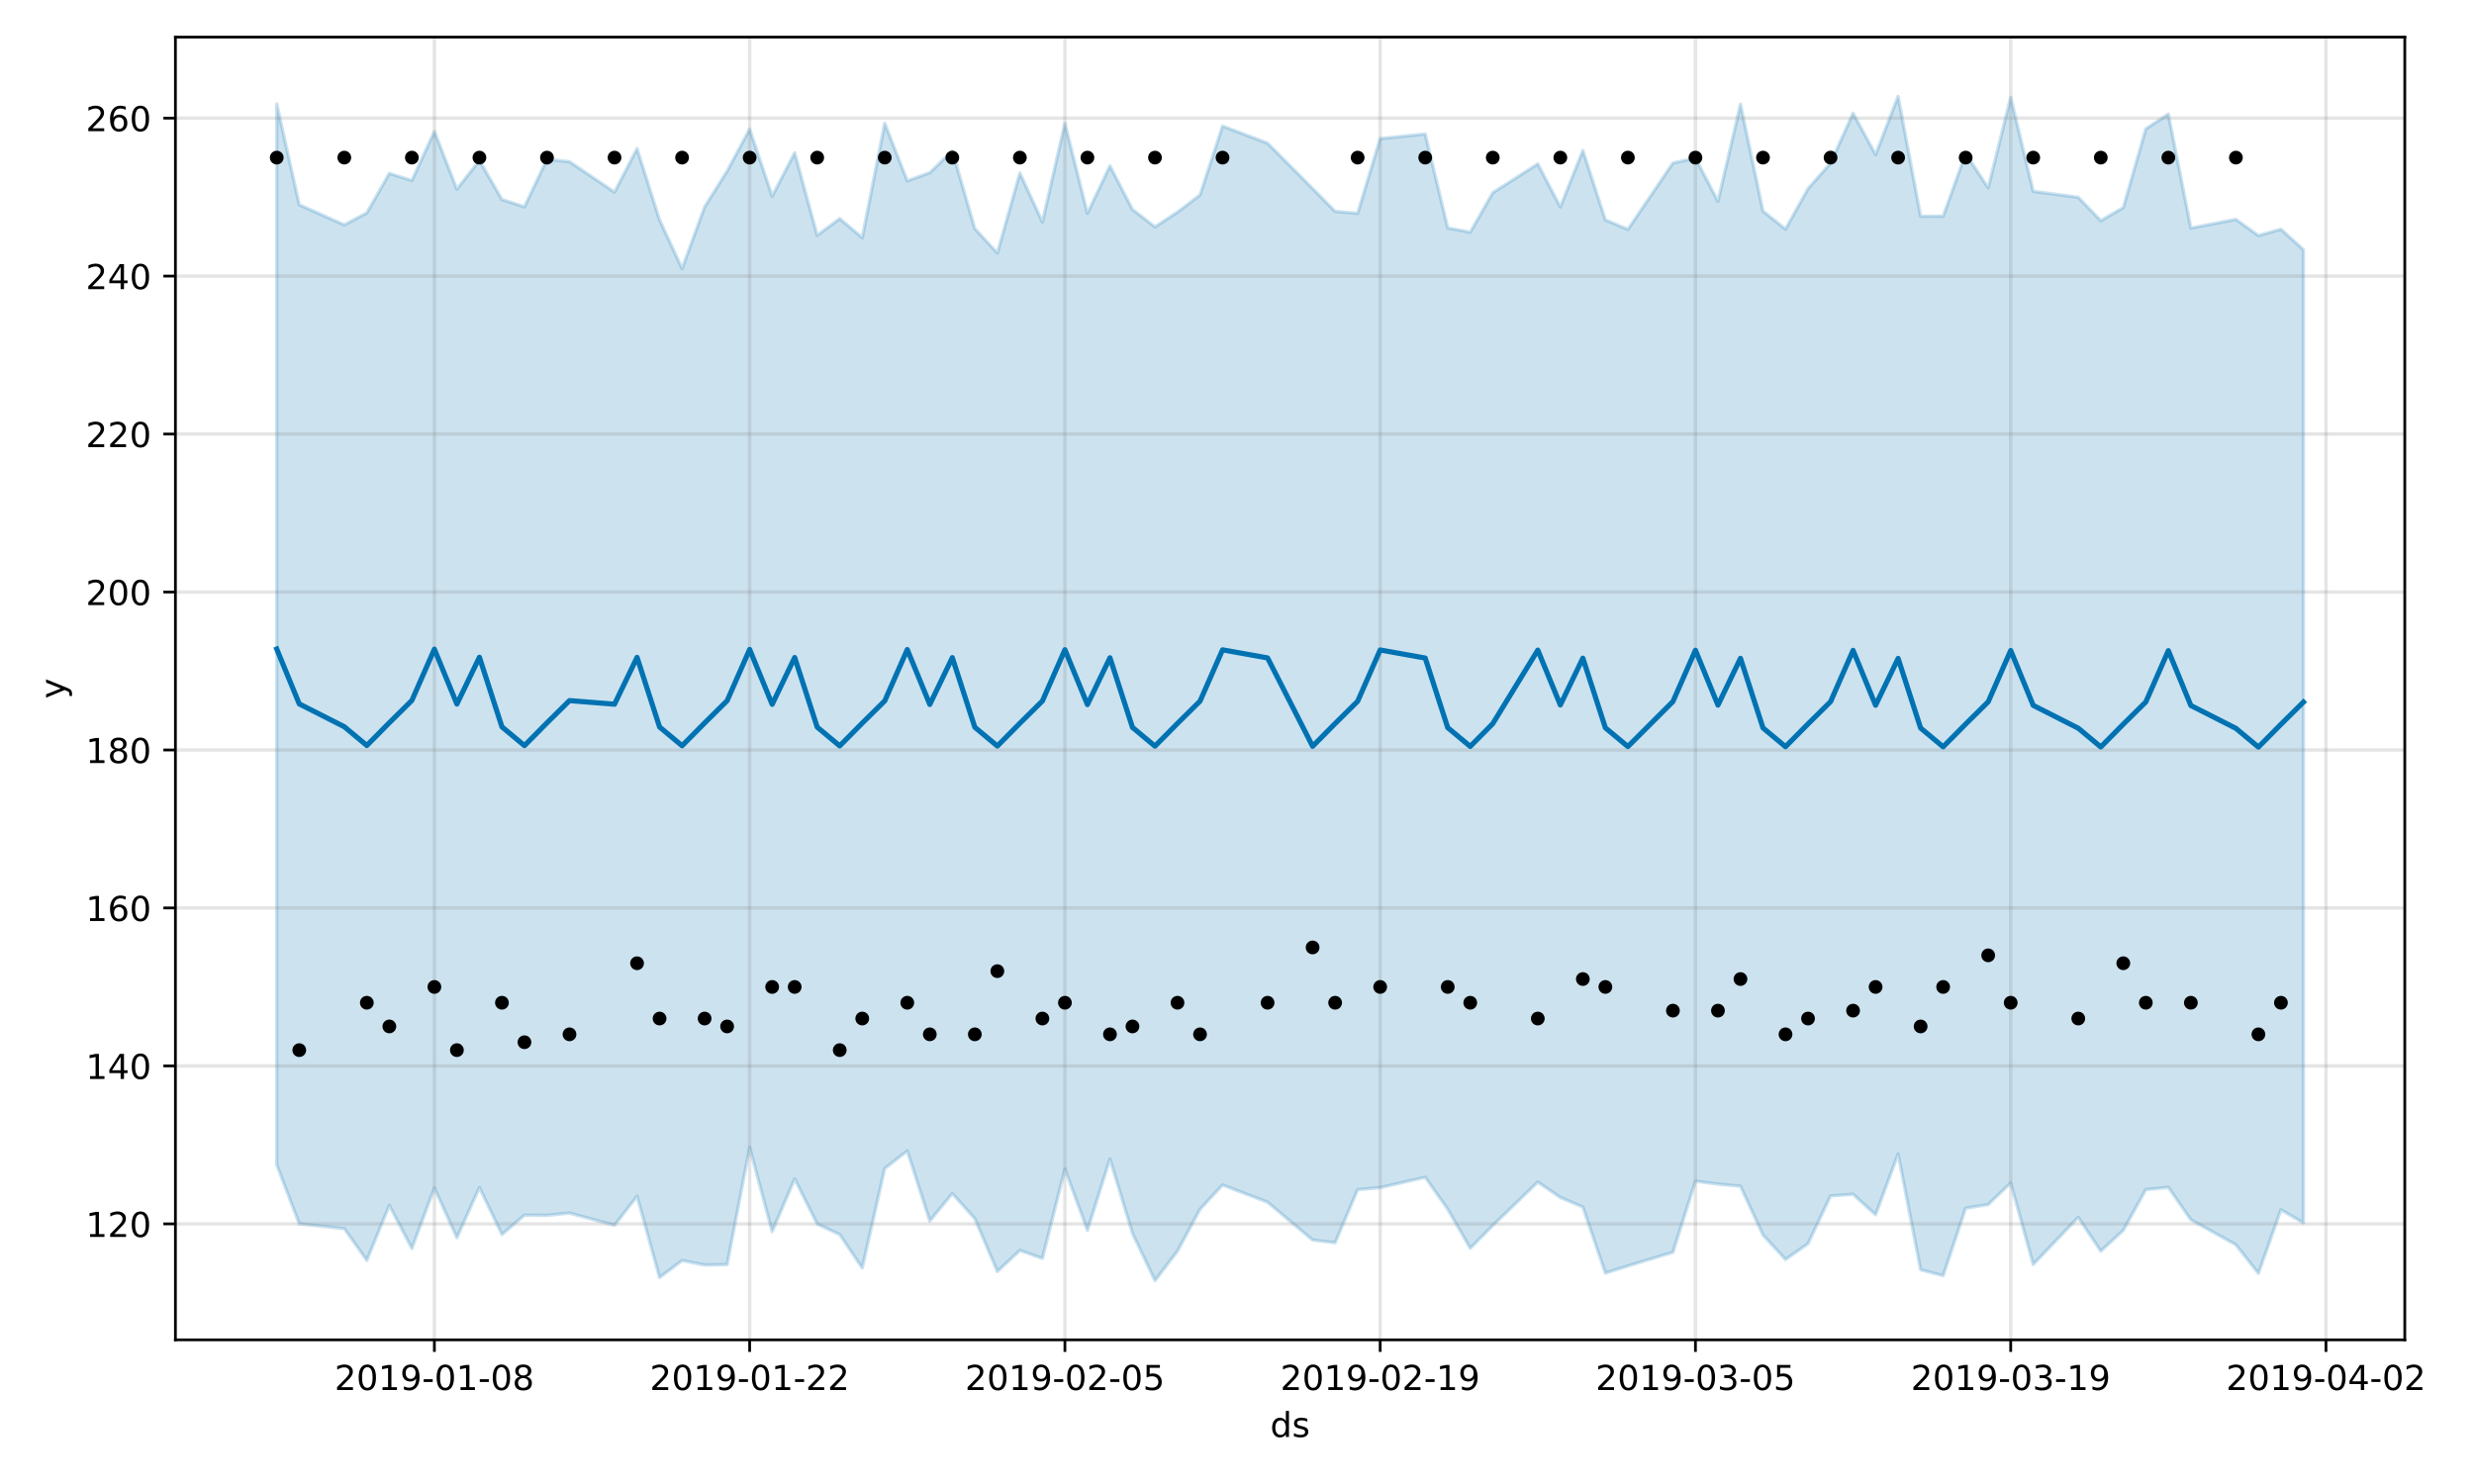 <?xml version="1.0" encoding="utf-8" standalone="no"?>
<!DOCTYPE svg PUBLIC "-//W3C//DTD SVG 1.1//EN"
  "http://www.w3.org/Graphics/SVG/1.1/DTD/svg11.dtd">
<!-- Created with matplotlib (https://matplotlib.org/) -->
<svg height="432pt" version="1.1" viewBox="0 0 720 432" width="720pt" xmlns="http://www.w3.org/2000/svg" xmlns:xlink="http://www.w3.org/1999/xlink">
 <defs>
  <style type="text/css">
*{stroke-linecap:butt;stroke-linejoin:round;}
  </style>
 </defs>
 <g id="figure_1">
  <g id="patch_1">
   <path d="M 0 432 
L 720 432 
L 720 0 
L 0 0 
z
" style="fill:#ffffff;"/>
  </g>
  <g id="axes_1">
   <g id="patch_2">
    <path d="M 51.05 390.04 
L 699.857 390.04 
L 699.857 10.8 
L 51.05 10.8 
z
" style="fill:#ffffff;"/>
   </g>
   <g id="PolyCollection_1">
    <defs>
     <path d="M 80.541 -401.73 
L 80.541 -92.908 
L 87.095 -75.741 
L 100.202 -74.327 
L 106.756 -65.106 
L 113.309 -81.112 
L 119.863 -68.573 
L 126.417 -86.167 
L 132.97 -71.705 
L 139.524 -86.3 
L 146.077 -72.634 
L 152.631 -78.265 
L 159.185 -78.199 
L 165.738 -78.859 
L 178.845 -75.313 
L 185.399 -83.763 
L 191.953 -60.087 
L 198.506 -65.058 
L 205.06 -63.75 
L 211.613 -63.876 
L 218.167 -97.955 
L 224.721 -73.486 
L 231.274 -88.798 
L 237.828 -75.695 
L 244.381 -72.601 
L 250.935 -62.885 
L 257.489 -91.846 
L 264.042 -96.961 
L 270.596 -76.554 
L 277.15 -84.557 
L 283.703 -77.237 
L 290.257 -61.861 
L 296.81 -68.003 
L 303.364 -65.685 
L 309.918 -91.671 
L 316.471 -73.845 
L 323.025 -94.609 
L 329.578 -72.944 
L 336.132 -59.198 
L 342.686 -67.788 
L 349.239 -79.972 
L 355.793 -87.043 
L 368.9 -82.022 
L 382.007 -71.016 
L 388.561 -70.24 
L 395.114 -85.678 
L 401.668 -86.275 
L 414.775 -89.284 
L 421.329 -79.977 
L 427.883 -68.622 
L 434.436 -75.234 
L 447.543 -87.889 
L 454.097 -83.398 
L 460.651 -80.62 
L 467.204 -61.4 
L 473.758 -63.483 
L 486.865 -67.458 
L 493.419 -88.155 
L 499.972 -87.294 
L 506.526 -86.678 
L 513.079 -72.47 
L 519.633 -65.356 
L 526.187 -69.958 
L 532.74 -83.845 
L 539.294 -84.327 
L 545.847 -78.37 
L 552.401 -96.034 
L 558.955 -62.355 
L 565.508 -60.649 
L 572.062 -80.278 
L 578.616 -81.337 
L 585.169 -87.64 
L 591.723 -63.908 
L 604.83 -77.616 
L 611.384 -67.782 
L 617.937 -73.845 
L 624.491 -85.694 
L 631.044 -86.352 
L 637.598 -76.916 
L 650.705 -69.641 
L 657.259 -61.314 
L 663.812 -79.828 
L 670.366 -75.986 
L 670.366 -359.307 
L 670.366 -359.307 
L 663.812 -365.265 
L 657.259 -363.424 
L 650.705 -368.133 
L 637.598 -365.604 
L 631.044 -398.791 
L 624.491 -394.483 
L 617.937 -371.568 
L 611.384 -367.754 
L 604.83 -374.582 
L 591.723 -376.303 
L 585.169 -403.679 
L 578.616 -377.307 
L 572.062 -387.292 
L 565.508 -369.064 
L 558.955 -369.067 
L 552.401 -403.962 
L 545.847 -386.999 
L 539.294 -399.049 
L 532.74 -384.498 
L 526.187 -377.086 
L 519.633 -365.304 
L 513.079 -370.55 
L 506.526 -401.661 
L 499.972 -373.404 
L 493.419 -385.997 
L 486.865 -384.537 
L 473.758 -365.224 
L 467.204 -367.997 
L 460.651 -388.196 
L 454.097 -371.75 
L 447.543 -384.288 
L 434.436 -375.887 
L 427.883 -364.4 
L 421.329 -365.663 
L 414.775 -392.983 
L 401.668 -391.654 
L 395.114 -369.907 
L 388.561 -370.468 
L 382.007 -377.109 
L 368.9 -390.315 
L 355.793 -395.289 
L 349.239 -375.243 
L 342.686 -370.249 
L 336.132 -365.958 
L 329.578 -371.021 
L 323.025 -383.706 
L 316.471 -369.901 
L 309.918 -396.097 
L 303.364 -367.38 
L 296.81 -381.62 
L 290.257 -358.35 
L 283.703 -365.43 
L 277.15 -388.067 
L 270.596 -381.728 
L 264.042 -379.348 
L 257.489 -396.118 
L 250.935 -362.813 
L 244.381 -368.359 
L 237.828 -363.492 
L 231.274 -387.515 
L 224.721 -374.893 
L 218.167 -394.417 
L 211.613 -382.194 
L 205.06 -371.765 
L 198.506 -353.812 
L 191.953 -367.969 
L 185.399 -388.75 
L 178.845 -376.078 
L 165.738 -384.934 
L 159.185 -385.625 
L 152.631 -371.804 
L 146.077 -373.926 
L 139.524 -385.298 
L 132.97 -376.927 
L 126.417 -393.736 
L 119.863 -379.448 
L 113.309 -381.53 
L 106.756 -370.034 
L 100.202 -366.541 
L 87.095 -372.398 
L 80.541 -401.73 
z
" id="m15747d0be9" style="stroke:#0072b2;stroke-opacity:0.2;"/>
    </defs>
    <g clip-path="url(#p83f788976b)">
     <use style="fill:#0072b2;fill-opacity:0.2;stroke:#0072b2;stroke-opacity:0.2;" x="0" xlink:href="#m15747d0be9" y="432"/>
    </g>
   </g>
   <g id="matplotlib.axis_1">
    <g id="xtick_1">
     <g id="line2d_1">
      <path clip-path="url(#p83f788976b)" d="M 126.417 390.04 
L 126.417 10.8 
" style="fill:none;stroke:#808080;stroke-linecap:square;stroke-opacity:0.2;"/>
     </g>
     <g id="line2d_2">
      <defs>
       <path d="M 0 0 
L 0 3.5 
" id="mefea237e4b" style="stroke:#000000;stroke-width:0.8;"/>
      </defs>
      <g>
       <use style="stroke:#000000;stroke-width:0.8;" x="126.417" xlink:href="#mefea237e4b" y="390.04"/>
      </g>
     </g>
     <g id="text_1">
      <!-- 2019-01-08 -->
      <defs>
       <path d="M 19.188 8.297 
L 53.609 8.297 
L 53.609 0 
L 7.328 0 
L 7.328 8.297 
Q 12.938 14.109 22.625 23.891 
Q 32.328 33.688 34.812 36.531 
Q 39.547 41.844 41.422 45.531 
Q 43.312 49.219 43.312 52.781 
Q 43.312 58.594 39.234 62.25 
Q 35.156 65.922 28.609 65.922 
Q 23.969 65.922 18.812 64.312 
Q 13.672 62.703 7.812 59.422 
L 7.812 69.391 
Q 13.766 71.781 18.938 73 
Q 24.125 74.219 28.422 74.219 
Q 39.75 74.219 46.484 68.547 
Q 53.219 62.891 53.219 53.422 
Q 53.219 48.922 51.531 44.891 
Q 49.859 40.875 45.406 35.406 
Q 44.188 33.984 37.641 27.219 
Q 31.109 20.453 19.188 8.297 
z
" id="DejaVuSans-50"/>
       <path d="M 31.781 66.406 
Q 24.172 66.406 20.328 58.906 
Q 16.5 51.422 16.5 36.375 
Q 16.5 21.391 20.328 13.891 
Q 24.172 6.391 31.781 6.391 
Q 39.453 6.391 43.281 13.891 
Q 47.125 21.391 47.125 36.375 
Q 47.125 51.422 43.281 58.906 
Q 39.453 66.406 31.781 66.406 
z
M 31.781 74.219 
Q 44.047 74.219 50.516 64.516 
Q 56.984 54.828 56.984 36.375 
Q 56.984 17.969 50.516 8.266 
Q 44.047 -1.422 31.781 -1.422 
Q 19.531 -1.422 13.062 8.266 
Q 6.594 17.969 6.594 36.375 
Q 6.594 54.828 13.062 64.516 
Q 19.531 74.219 31.781 74.219 
z
" id="DejaVuSans-48"/>
       <path d="M 12.406 8.297 
L 28.516 8.297 
L 28.516 63.922 
L 10.984 60.406 
L 10.984 69.391 
L 28.422 72.906 
L 38.281 72.906 
L 38.281 8.297 
L 54.391 8.297 
L 54.391 0 
L 12.406 0 
z
" id="DejaVuSans-49"/>
       <path d="M 10.984 1.516 
L 10.984 10.5 
Q 14.703 8.734 18.5 7.812 
Q 22.312 6.891 25.984 6.891 
Q 35.75 6.891 40.891 13.453 
Q 46.047 20.016 46.781 33.406 
Q 43.953 29.203 39.594 26.953 
Q 35.25 24.703 29.984 24.703 
Q 19.047 24.703 12.672 31.312 
Q 6.297 37.938 6.297 49.422 
Q 6.297 60.641 12.938 67.422 
Q 19.578 74.219 30.609 74.219 
Q 43.266 74.219 49.922 64.516 
Q 56.594 54.828 56.594 36.375 
Q 56.594 19.141 48.406 8.859 
Q 40.234 -1.422 26.422 -1.422 
Q 22.703 -1.422 18.891 -0.688 
Q 15.094 0.047 10.984 1.516 
z
M 30.609 32.422 
Q 37.25 32.422 41.125 36.953 
Q 45.016 41.5 45.016 49.422 
Q 45.016 57.281 41.125 61.844 
Q 37.25 66.406 30.609 66.406 
Q 23.969 66.406 20.094 61.844 
Q 16.219 57.281 16.219 49.422 
Q 16.219 41.5 20.094 36.953 
Q 23.969 32.422 30.609 32.422 
z
" id="DejaVuSans-57"/>
       <path d="M 4.891 31.391 
L 31.203 31.391 
L 31.203 23.391 
L 4.891 23.391 
z
" id="DejaVuSans-45"/>
       <path d="M 31.781 34.625 
Q 24.75 34.625 20.719 30.859 
Q 16.703 27.094 16.703 20.516 
Q 16.703 13.922 20.719 10.156 
Q 24.75 6.391 31.781 6.391 
Q 38.812 6.391 42.859 10.172 
Q 46.922 13.969 46.922 20.516 
Q 46.922 27.094 42.891 30.859 
Q 38.875 34.625 31.781 34.625 
z
M 21.922 38.812 
Q 15.578 40.375 12.031 44.719 
Q 8.5 49.078 8.5 55.328 
Q 8.5 64.062 14.719 69.141 
Q 20.953 74.219 31.781 74.219 
Q 42.672 74.219 48.875 69.141 
Q 55.078 64.062 55.078 55.328 
Q 55.078 49.078 51.531 44.719 
Q 48 40.375 41.703 38.812 
Q 48.828 37.156 52.797 32.312 
Q 56.781 27.484 56.781 20.516 
Q 56.781 9.906 50.312 4.234 
Q 43.844 -1.422 31.781 -1.422 
Q 19.734 -1.422 13.25 4.234 
Q 6.781 9.906 6.781 20.516 
Q 6.781 27.484 10.781 32.312 
Q 14.797 37.156 21.922 38.812 
z
M 18.312 54.391 
Q 18.312 48.734 21.844 45.562 
Q 25.391 42.391 31.781 42.391 
Q 38.141 42.391 41.719 45.562 
Q 45.312 48.734 45.312 54.391 
Q 45.312 60.062 41.719 63.234 
Q 38.141 66.406 31.781 66.406 
Q 25.391 66.406 21.844 63.234 
Q 18.312 60.062 18.312 54.391 
z
" id="DejaVuSans-56"/>
      </defs>
      <g transform="translate(97.359 404.638)scale(0.1 -0.1)">
       <use xlink:href="#DejaVuSans-50"/>
       <use x="63.623" xlink:href="#DejaVuSans-48"/>
       <use x="127.246" xlink:href="#DejaVuSans-49"/>
       <use x="190.869" xlink:href="#DejaVuSans-57"/>
       <use x="254.492" xlink:href="#DejaVuSans-45"/>
       <use x="290.576" xlink:href="#DejaVuSans-48"/>
       <use x="354.199" xlink:href="#DejaVuSans-49"/>
       <use x="417.822" xlink:href="#DejaVuSans-45"/>
       <use x="453.906" xlink:href="#DejaVuSans-48"/>
       <use x="517.529" xlink:href="#DejaVuSans-56"/>
      </g>
     </g>
    </g>
    <g id="xtick_2">
     <g id="line2d_3">
      <path clip-path="url(#p83f788976b)" d="M 218.167 390.04 
L 218.167 10.8 
" style="fill:none;stroke:#808080;stroke-linecap:square;stroke-opacity:0.2;"/>
     </g>
     <g id="line2d_4">
      <g>
       <use style="stroke:#000000;stroke-width:0.8;" x="218.167" xlink:href="#mefea237e4b" y="390.04"/>
      </g>
     </g>
     <g id="text_2">
      <!-- 2019-01-22 -->
      <g transform="translate(189.109 404.638)scale(0.1 -0.1)">
       <use xlink:href="#DejaVuSans-50"/>
       <use x="63.623" xlink:href="#DejaVuSans-48"/>
       <use x="127.246" xlink:href="#DejaVuSans-49"/>
       <use x="190.869" xlink:href="#DejaVuSans-57"/>
       <use x="254.492" xlink:href="#DejaVuSans-45"/>
       <use x="290.576" xlink:href="#DejaVuSans-48"/>
       <use x="354.199" xlink:href="#DejaVuSans-49"/>
       <use x="417.822" xlink:href="#DejaVuSans-45"/>
       <use x="453.906" xlink:href="#DejaVuSans-50"/>
       <use x="517.529" xlink:href="#DejaVuSans-50"/>
      </g>
     </g>
    </g>
    <g id="xtick_3">
     <g id="line2d_5">
      <path clip-path="url(#p83f788976b)" d="M 309.918 390.04 
L 309.918 10.8 
" style="fill:none;stroke:#808080;stroke-linecap:square;stroke-opacity:0.2;"/>
     </g>
     <g id="line2d_6">
      <g>
       <use style="stroke:#000000;stroke-width:0.8;" x="309.918" xlink:href="#mefea237e4b" y="390.04"/>
      </g>
     </g>
     <g id="text_3">
      <!-- 2019-02-05 -->
      <defs>
       <path d="M 10.797 72.906 
L 49.516 72.906 
L 49.516 64.594 
L 19.828 64.594 
L 19.828 46.734 
Q 21.969 47.469 24.109 47.828 
Q 26.266 48.188 28.422 48.188 
Q 40.625 48.188 47.75 41.5 
Q 54.891 34.812 54.891 23.391 
Q 54.891 11.625 47.562 5.094 
Q 40.234 -1.422 26.906 -1.422 
Q 22.312 -1.422 17.547 -0.641 
Q 12.797 0.141 7.719 1.703 
L 7.719 11.625 
Q 12.109 9.234 16.797 8.062 
Q 21.484 6.891 26.703 6.891 
Q 35.156 6.891 40.078 11.328 
Q 45.016 15.766 45.016 23.391 
Q 45.016 31 40.078 35.438 
Q 35.156 39.891 26.703 39.891 
Q 22.75 39.891 18.812 39.016 
Q 14.891 38.141 10.797 36.281 
z
" id="DejaVuSans-53"/>
      </defs>
      <g transform="translate(280.86 404.638)scale(0.1 -0.1)">
       <use xlink:href="#DejaVuSans-50"/>
       <use x="63.623" xlink:href="#DejaVuSans-48"/>
       <use x="127.246" xlink:href="#DejaVuSans-49"/>
       <use x="190.869" xlink:href="#DejaVuSans-57"/>
       <use x="254.492" xlink:href="#DejaVuSans-45"/>
       <use x="290.576" xlink:href="#DejaVuSans-48"/>
       <use x="354.199" xlink:href="#DejaVuSans-50"/>
       <use x="417.822" xlink:href="#DejaVuSans-45"/>
       <use x="453.906" xlink:href="#DejaVuSans-48"/>
       <use x="517.529" xlink:href="#DejaVuSans-53"/>
      </g>
     </g>
    </g>
    <g id="xtick_4">
     <g id="line2d_7">
      <path clip-path="url(#p83f788976b)" d="M 401.668 390.04 
L 401.668 10.8 
" style="fill:none;stroke:#808080;stroke-linecap:square;stroke-opacity:0.2;"/>
     </g>
     <g id="line2d_8">
      <g>
       <use style="stroke:#000000;stroke-width:0.8;" x="401.668" xlink:href="#mefea237e4b" y="390.04"/>
      </g>
     </g>
     <g id="text_4">
      <!-- 2019-02-19 -->
      <g transform="translate(372.61 404.638)scale(0.1 -0.1)">
       <use xlink:href="#DejaVuSans-50"/>
       <use x="63.623" xlink:href="#DejaVuSans-48"/>
       <use x="127.246" xlink:href="#DejaVuSans-49"/>
       <use x="190.869" xlink:href="#DejaVuSans-57"/>
       <use x="254.492" xlink:href="#DejaVuSans-45"/>
       <use x="290.576" xlink:href="#DejaVuSans-48"/>
       <use x="354.199" xlink:href="#DejaVuSans-50"/>
       <use x="417.822" xlink:href="#DejaVuSans-45"/>
       <use x="453.906" xlink:href="#DejaVuSans-49"/>
       <use x="517.529" xlink:href="#DejaVuSans-57"/>
      </g>
     </g>
    </g>
    <g id="xtick_5">
     <g id="line2d_9">
      <path clip-path="url(#p83f788976b)" d="M 493.419 390.04 
L 493.419 10.8 
" style="fill:none;stroke:#808080;stroke-linecap:square;stroke-opacity:0.2;"/>
     </g>
     <g id="line2d_10">
      <g>
       <use style="stroke:#000000;stroke-width:0.8;" x="493.419" xlink:href="#mefea237e4b" y="390.04"/>
      </g>
     </g>
     <g id="text_5">
      <!-- 2019-03-05 -->
      <defs>
       <path d="M 40.578 39.312 
Q 47.656 37.797 51.625 33 
Q 55.609 28.219 55.609 21.188 
Q 55.609 10.406 48.188 4.484 
Q 40.766 -1.422 27.094 -1.422 
Q 22.516 -1.422 17.656 -0.516 
Q 12.797 0.391 7.625 2.203 
L 7.625 11.719 
Q 11.719 9.328 16.594 8.109 
Q 21.484 6.891 26.812 6.891 
Q 36.078 6.891 40.938 10.547 
Q 45.797 14.203 45.797 21.188 
Q 45.797 27.641 41.281 31.266 
Q 36.766 34.906 28.719 34.906 
L 20.219 34.906 
L 20.219 43.016 
L 29.109 43.016 
Q 36.375 43.016 40.234 45.922 
Q 44.094 48.828 44.094 54.297 
Q 44.094 59.906 40.109 62.906 
Q 36.141 65.922 28.719 65.922 
Q 24.656 65.922 20.016 65.031 
Q 15.375 64.156 9.812 62.312 
L 9.812 71.094 
Q 15.438 72.656 20.344 73.438 
Q 25.25 74.219 29.594 74.219 
Q 40.828 74.219 47.359 69.109 
Q 53.906 64.016 53.906 55.328 
Q 53.906 49.266 50.438 45.094 
Q 46.969 40.922 40.578 39.312 
z
" id="DejaVuSans-51"/>
      </defs>
      <g transform="translate(464.361 404.638)scale(0.1 -0.1)">
       <use xlink:href="#DejaVuSans-50"/>
       <use x="63.623" xlink:href="#DejaVuSans-48"/>
       <use x="127.246" xlink:href="#DejaVuSans-49"/>
       <use x="190.869" xlink:href="#DejaVuSans-57"/>
       <use x="254.492" xlink:href="#DejaVuSans-45"/>
       <use x="290.576" xlink:href="#DejaVuSans-48"/>
       <use x="354.199" xlink:href="#DejaVuSans-51"/>
       <use x="417.822" xlink:href="#DejaVuSans-45"/>
       <use x="453.906" xlink:href="#DejaVuSans-48"/>
       <use x="517.529" xlink:href="#DejaVuSans-53"/>
      </g>
     </g>
    </g>
    <g id="xtick_6">
     <g id="line2d_11">
      <path clip-path="url(#p83f788976b)" d="M 585.169 390.04 
L 585.169 10.8 
" style="fill:none;stroke:#808080;stroke-linecap:square;stroke-opacity:0.2;"/>
     </g>
     <g id="line2d_12">
      <g>
       <use style="stroke:#000000;stroke-width:0.8;" x="585.169" xlink:href="#mefea237e4b" y="390.04"/>
      </g>
     </g>
     <g id="text_6">
      <!-- 2019-03-19 -->
      <g transform="translate(556.111 404.638)scale(0.1 -0.1)">
       <use xlink:href="#DejaVuSans-50"/>
       <use x="63.623" xlink:href="#DejaVuSans-48"/>
       <use x="127.246" xlink:href="#DejaVuSans-49"/>
       <use x="190.869" xlink:href="#DejaVuSans-57"/>
       <use x="254.492" xlink:href="#DejaVuSans-45"/>
       <use x="290.576" xlink:href="#DejaVuSans-48"/>
       <use x="354.199" xlink:href="#DejaVuSans-51"/>
       <use x="417.822" xlink:href="#DejaVuSans-45"/>
       <use x="453.906" xlink:href="#DejaVuSans-49"/>
       <use x="517.529" xlink:href="#DejaVuSans-57"/>
      </g>
     </g>
    </g>
    <g id="xtick_7">
     <g id="line2d_13">
      <path clip-path="url(#p83f788976b)" d="M 676.92 390.04 
L 676.92 10.8 
" style="fill:none;stroke:#808080;stroke-linecap:square;stroke-opacity:0.2;"/>
     </g>
     <g id="line2d_14">
      <g>
       <use style="stroke:#000000;stroke-width:0.8;" x="676.92" xlink:href="#mefea237e4b" y="390.04"/>
      </g>
     </g>
     <g id="text_7">
      <!-- 2019-04-02 -->
      <defs>
       <path d="M 37.797 64.312 
L 12.891 25.391 
L 37.797 25.391 
z
M 35.203 72.906 
L 47.609 72.906 
L 47.609 25.391 
L 58.016 25.391 
L 58.016 17.188 
L 47.609 17.188 
L 47.609 0 
L 37.797 0 
L 37.797 17.188 
L 4.891 17.188 
L 4.891 26.703 
z
" id="DejaVuSans-52"/>
      </defs>
      <g transform="translate(647.862 404.638)scale(0.1 -0.1)">
       <use xlink:href="#DejaVuSans-50"/>
       <use x="63.623" xlink:href="#DejaVuSans-48"/>
       <use x="127.246" xlink:href="#DejaVuSans-49"/>
       <use x="190.869" xlink:href="#DejaVuSans-57"/>
       <use x="254.492" xlink:href="#DejaVuSans-45"/>
       <use x="290.576" xlink:href="#DejaVuSans-48"/>
       <use x="354.199" xlink:href="#DejaVuSans-52"/>
       <use x="417.822" xlink:href="#DejaVuSans-45"/>
       <use x="453.906" xlink:href="#DejaVuSans-48"/>
       <use x="517.529" xlink:href="#DejaVuSans-50"/>
      </g>
     </g>
    </g>
    <g id="text_8">
     <!-- ds -->
     <defs>
      <path d="M 45.406 46.391 
L 45.406 75.984 
L 54.391 75.984 
L 54.391 0 
L 45.406 0 
L 45.406 8.203 
Q 42.578 3.328 38.25 0.953 
Q 33.938 -1.422 27.875 -1.422 
Q 17.969 -1.422 11.734 6.484 
Q 5.516 14.406 5.516 27.297 
Q 5.516 40.188 11.734 48.094 
Q 17.969 56 27.875 56 
Q 33.938 56 38.25 53.625 
Q 42.578 51.266 45.406 46.391 
z
M 14.797 27.297 
Q 14.797 17.391 18.875 11.75 
Q 22.953 6.109 30.078 6.109 
Q 37.203 6.109 41.297 11.75 
Q 45.406 17.391 45.406 27.297 
Q 45.406 37.203 41.297 42.844 
Q 37.203 48.484 30.078 48.484 
Q 22.953 48.484 18.875 42.844 
Q 14.797 37.203 14.797 27.297 
z
" id="DejaVuSans-100"/>
      <path d="M 44.281 53.078 
L 44.281 44.578 
Q 40.484 46.531 36.375 47.5 
Q 32.281 48.484 27.875 48.484 
Q 21.188 48.484 17.844 46.438 
Q 14.5 44.391 14.5 40.281 
Q 14.5 37.156 16.891 35.375 
Q 19.281 33.594 26.516 31.984 
L 29.594 31.297 
Q 39.156 29.25 43.188 25.516 
Q 47.219 21.781 47.219 15.094 
Q 47.219 7.469 41.188 3.016 
Q 35.156 -1.422 24.609 -1.422 
Q 20.219 -1.422 15.453 -0.562 
Q 10.688 0.297 5.422 2 
L 5.422 11.281 
Q 10.406 8.688 15.234 7.391 
Q 20.062 6.109 24.812 6.109 
Q 31.156 6.109 34.562 8.281 
Q 37.984 10.453 37.984 14.406 
Q 37.984 18.062 35.516 20.016 
Q 33.062 21.969 24.703 23.781 
L 21.578 24.516 
Q 13.234 26.266 9.516 29.906 
Q 5.812 33.547 5.812 39.891 
Q 5.812 47.609 11.281 51.797 
Q 16.75 56 26.812 56 
Q 31.781 56 36.172 55.266 
Q 40.578 54.547 44.281 53.078 
z
" id="DejaVuSans-115"/>
     </defs>
     <g transform="translate(369.675 418.317)scale(0.1 -0.1)">
      <use xlink:href="#DejaVuSans-100"/>
      <use x="63.477" xlink:href="#DejaVuSans-115"/>
     </g>
    </g>
   </g>
   <g id="matplotlib.axis_2">
    <g id="ytick_1">
     <g id="line2d_15">
      <path clip-path="url(#p83f788976b)" d="M 51.05 356.282 
L 699.857 356.282 
" style="fill:none;stroke:#808080;stroke-linecap:square;stroke-opacity:0.2;"/>
     </g>
     <g id="line2d_16">
      <defs>
       <path d="M 0 0 
L -3.5 0 
" id="m6d6303b72a" style="stroke:#000000;stroke-width:0.8;"/>
      </defs>
      <g>
       <use style="stroke:#000000;stroke-width:0.8;" x="51.05" xlink:href="#m6d6303b72a" y="356.282"/>
      </g>
     </g>
     <g id="text_9">
      <!-- 120 -->
      <g transform="translate(24.962 360.081)scale(0.1 -0.1)">
       <use xlink:href="#DejaVuSans-49"/>
       <use x="63.623" xlink:href="#DejaVuSans-50"/>
       <use x="127.246" xlink:href="#DejaVuSans-48"/>
      </g>
     </g>
    </g>
    <g id="ytick_2">
     <g id="line2d_17">
      <path clip-path="url(#p83f788976b)" d="M 51.05 310.296 
L 699.857 310.296 
" style="fill:none;stroke:#808080;stroke-linecap:square;stroke-opacity:0.2;"/>
     </g>
     <g id="line2d_18">
      <g>
       <use style="stroke:#000000;stroke-width:0.8;" x="51.05" xlink:href="#m6d6303b72a" y="310.296"/>
      </g>
     </g>
     <g id="text_10">
      <!-- 140 -->
      <g transform="translate(24.962 314.096)scale(0.1 -0.1)">
       <use xlink:href="#DejaVuSans-49"/>
       <use x="63.623" xlink:href="#DejaVuSans-52"/>
       <use x="127.246" xlink:href="#DejaVuSans-48"/>
      </g>
     </g>
    </g>
    <g id="ytick_3">
     <g id="line2d_19">
      <path clip-path="url(#p83f788976b)" d="M 51.05 264.311 
L 699.857 264.311 
" style="fill:none;stroke:#808080;stroke-linecap:square;stroke-opacity:0.2;"/>
     </g>
     <g id="line2d_20">
      <g>
       <use style="stroke:#000000;stroke-width:0.8;" x="51.05" xlink:href="#m6d6303b72a" y="264.311"/>
      </g>
     </g>
     <g id="text_11">
      <!-- 160 -->
      <defs>
       <path d="M 33.016 40.375 
Q 26.375 40.375 22.484 35.828 
Q 18.609 31.297 18.609 23.391 
Q 18.609 15.531 22.484 10.953 
Q 26.375 6.391 33.016 6.391 
Q 39.656 6.391 43.531 10.953 
Q 47.406 15.531 47.406 23.391 
Q 47.406 31.297 43.531 35.828 
Q 39.656 40.375 33.016 40.375 
z
M 52.594 71.297 
L 52.594 62.312 
Q 48.875 64.062 45.094 64.984 
Q 41.312 65.922 37.594 65.922 
Q 27.828 65.922 22.672 59.328 
Q 17.531 52.734 16.797 39.406 
Q 19.672 43.656 24.016 45.922 
Q 28.375 48.188 33.594 48.188 
Q 44.578 48.188 50.953 41.516 
Q 57.328 34.859 57.328 23.391 
Q 57.328 12.156 50.688 5.359 
Q 44.047 -1.422 33.016 -1.422 
Q 20.359 -1.422 13.672 8.266 
Q 6.984 17.969 6.984 36.375 
Q 6.984 53.656 15.188 63.938 
Q 23.391 74.219 37.203 74.219 
Q 40.922 74.219 44.703 73.484 
Q 48.484 72.75 52.594 71.297 
z
" id="DejaVuSans-54"/>
      </defs>
      <g transform="translate(24.962 268.11)scale(0.1 -0.1)">
       <use xlink:href="#DejaVuSans-49"/>
       <use x="63.623" xlink:href="#DejaVuSans-54"/>
       <use x="127.246" xlink:href="#DejaVuSans-48"/>
      </g>
     </g>
    </g>
    <g id="ytick_4">
     <g id="line2d_21">
      <path clip-path="url(#p83f788976b)" d="M 51.05 218.325 
L 699.857 218.325 
" style="fill:none;stroke:#808080;stroke-linecap:square;stroke-opacity:0.2;"/>
     </g>
     <g id="line2d_22">
      <g>
       <use style="stroke:#000000;stroke-width:0.8;" x="51.05" xlink:href="#m6d6303b72a" y="218.325"/>
      </g>
     </g>
     <g id="text_12">
      <!-- 180 -->
      <g transform="translate(24.962 222.125)scale(0.1 -0.1)">
       <use xlink:href="#DejaVuSans-49"/>
       <use x="63.623" xlink:href="#DejaVuSans-56"/>
       <use x="127.246" xlink:href="#DejaVuSans-48"/>
      </g>
     </g>
    </g>
    <g id="ytick_5">
     <g id="line2d_23">
      <path clip-path="url(#p83f788976b)" d="M 51.05 172.34 
L 699.857 172.34 
" style="fill:none;stroke:#808080;stroke-linecap:square;stroke-opacity:0.2;"/>
     </g>
     <g id="line2d_24">
      <g>
       <use style="stroke:#000000;stroke-width:0.8;" x="51.05" xlink:href="#m6d6303b72a" y="172.34"/>
      </g>
     </g>
     <g id="text_13">
      <!-- 200 -->
      <g transform="translate(24.962 176.139)scale(0.1 -0.1)">
       <use xlink:href="#DejaVuSans-50"/>
       <use x="63.623" xlink:href="#DejaVuSans-48"/>
       <use x="127.246" xlink:href="#DejaVuSans-48"/>
      </g>
     </g>
    </g>
    <g id="ytick_6">
     <g id="line2d_25">
      <path clip-path="url(#p83f788976b)" d="M 51.05 126.354 
L 699.857 126.354 
" style="fill:none;stroke:#808080;stroke-linecap:square;stroke-opacity:0.2;"/>
     </g>
     <g id="line2d_26">
      <g>
       <use style="stroke:#000000;stroke-width:0.8;" x="51.05" xlink:href="#m6d6303b72a" y="126.354"/>
      </g>
     </g>
     <g id="text_14">
      <!-- 220 -->
      <g transform="translate(24.962 130.154)scale(0.1 -0.1)">
       <use xlink:href="#DejaVuSans-50"/>
       <use x="63.623" xlink:href="#DejaVuSans-50"/>
       <use x="127.246" xlink:href="#DejaVuSans-48"/>
      </g>
     </g>
    </g>
    <g id="ytick_7">
     <g id="line2d_27">
      <path clip-path="url(#p83f788976b)" d="M 51.05 80.369 
L 699.857 80.369 
" style="fill:none;stroke:#808080;stroke-linecap:square;stroke-opacity:0.2;"/>
     </g>
     <g id="line2d_28">
      <g>
       <use style="stroke:#000000;stroke-width:0.8;" x="51.05" xlink:href="#m6d6303b72a" y="80.369"/>
      </g>
     </g>
     <g id="text_15">
      <!-- 240 -->
      <g transform="translate(24.962 84.168)scale(0.1 -0.1)">
       <use xlink:href="#DejaVuSans-50"/>
       <use x="63.623" xlink:href="#DejaVuSans-52"/>
       <use x="127.246" xlink:href="#DejaVuSans-48"/>
      </g>
     </g>
    </g>
    <g id="ytick_8">
     <g id="line2d_29">
      <path clip-path="url(#p83f788976b)" d="M 51.05 34.383 
L 699.857 34.383 
" style="fill:none;stroke:#808080;stroke-linecap:square;stroke-opacity:0.2;"/>
     </g>
     <g id="line2d_30">
      <g>
       <use style="stroke:#000000;stroke-width:0.8;" x="51.05" xlink:href="#m6d6303b72a" y="34.383"/>
      </g>
     </g>
     <g id="text_16">
      <!-- 260 -->
      <g transform="translate(24.962 38.183)scale(0.1 -0.1)">
       <use xlink:href="#DejaVuSans-50"/>
       <use x="63.623" xlink:href="#DejaVuSans-54"/>
       <use x="127.246" xlink:href="#DejaVuSans-48"/>
      </g>
     </g>
    </g>
    <g id="text_17">
     <!-- y -->
     <defs>
      <path d="M 32.172 -5.078 
Q 28.375 -14.844 24.75 -17.812 
Q 21.141 -20.797 15.094 -20.797 
L 7.906 -20.797 
L 7.906 -13.281 
L 13.188 -13.281 
Q 16.891 -13.281 18.938 -11.516 
Q 21 -9.766 23.484 -3.219 
L 25.094 0.875 
L 2.984 54.688 
L 12.5 54.688 
L 29.594 11.922 
L 46.688 54.688 
L 56.203 54.688 
z
" id="DejaVuSans-121"/>
     </defs>
     <g transform="translate(18.883 203.379)rotate(-90)scale(0.1 -0.1)">
      <use xlink:href="#DejaVuSans-121"/>
     </g>
    </g>
   </g>
   <g id="line2d_31">
    <defs>
     <path d="M 0 1.5 
C 0.398 1.5 0.779 1.342 1.061 1.061 
C 1.342 0.779 1.5 0.398 1.5 0 
C 1.5 -0.398 1.342 -0.779 1.061 -1.061 
C 0.779 -1.342 0.398 -1.5 0 -1.5 
C -0.398 -1.5 -0.779 -1.342 -1.061 -1.061 
C -1.342 -0.779 -1.5 -0.398 -1.5 0 
C -1.5 0.398 -1.342 0.779 -1.061 1.061 
C -0.779 1.342 -0.398 1.5 0 1.5 
z
" id="mad2855d512" style="stroke:#000000;"/>
    </defs>
    <g clip-path="url(#p83f788976b)">
     <use style="stroke:#000000;" x="80.541" xlink:href="#mad2855d512" y="45.88"/>
     <use style="stroke:#000000;" x="87.095" xlink:href="#mad2855d512" y="305.698"/>
     <use style="stroke:#000000;" x="100.202" xlink:href="#mad2855d512" y="45.88"/>
     <use style="stroke:#000000;" x="106.756" xlink:href="#mad2855d512" y="291.902"/>
     <use style="stroke:#000000;" x="113.309" xlink:href="#mad2855d512" y="298.8"/>
     <use style="stroke:#000000;" x="119.863" xlink:href="#mad2855d512" y="45.88"/>
     <use style="stroke:#000000;" x="126.417" xlink:href="#mad2855d512" y="287.304"/>
     <use style="stroke:#000000;" x="132.97" xlink:href="#mad2855d512" y="305.698"/>
     <use style="stroke:#000000;" x="139.524" xlink:href="#mad2855d512" y="45.88"/>
     <use style="stroke:#000000;" x="146.077" xlink:href="#mad2855d512" y="291.902"/>
     <use style="stroke:#000000;" x="152.631" xlink:href="#mad2855d512" y="303.398"/>
     <use style="stroke:#000000;" x="159.185" xlink:href="#mad2855d512" y="45.88"/>
     <use style="stroke:#000000;" x="165.738" xlink:href="#mad2855d512" y="301.099"/>
     <use style="stroke:#000000;" x="178.845" xlink:href="#mad2855d512" y="45.88"/>
     <use style="stroke:#000000;" x="185.399" xlink:href="#mad2855d512" y="280.406"/>
     <use style="stroke:#000000;" x="191.953" xlink:href="#mad2855d512" y="296.501"/>
     <use style="stroke:#000000;" x="198.506" xlink:href="#mad2855d512" y="45.88"/>
     <use style="stroke:#000000;" x="205.06" xlink:href="#mad2855d512" y="296.501"/>
     <use style="stroke:#000000;" x="211.613" xlink:href="#mad2855d512" y="298.8"/>
     <use style="stroke:#000000;" x="218.167" xlink:href="#mad2855d512" y="45.88"/>
     <use style="stroke:#000000;" x="224.721" xlink:href="#mad2855d512" y="287.304"/>
     <use style="stroke:#000000;" x="231.274" xlink:href="#mad2855d512" y="287.304"/>
     <use style="stroke:#000000;" x="237.828" xlink:href="#mad2855d512" y="45.88"/>
     <use style="stroke:#000000;" x="244.381" xlink:href="#mad2855d512" y="305.698"/>
     <use style="stroke:#000000;" x="250.935" xlink:href="#mad2855d512" y="296.501"/>
     <use style="stroke:#000000;" x="257.489" xlink:href="#mad2855d512" y="45.88"/>
     <use style="stroke:#000000;" x="264.042" xlink:href="#mad2855d512" y="291.902"/>
     <use style="stroke:#000000;" x="270.596" xlink:href="#mad2855d512" y="301.099"/>
     <use style="stroke:#000000;" x="277.15" xlink:href="#mad2855d512" y="45.88"/>
     <use style="stroke:#000000;" x="283.703" xlink:href="#mad2855d512" y="301.099"/>
     <use style="stroke:#000000;" x="290.257" xlink:href="#mad2855d512" y="282.705"/>
     <use style="stroke:#000000;" x="296.81" xlink:href="#mad2855d512" y="45.88"/>
     <use style="stroke:#000000;" x="303.364" xlink:href="#mad2855d512" y="296.501"/>
     <use style="stroke:#000000;" x="309.918" xlink:href="#mad2855d512" y="291.902"/>
     <use style="stroke:#000000;" x="316.471" xlink:href="#mad2855d512" y="45.88"/>
     <use style="stroke:#000000;" x="323.025" xlink:href="#mad2855d512" y="301.099"/>
     <use style="stroke:#000000;" x="329.578" xlink:href="#mad2855d512" y="298.8"/>
     <use style="stroke:#000000;" x="336.132" xlink:href="#mad2855d512" y="45.88"/>
     <use style="stroke:#000000;" x="342.686" xlink:href="#mad2855d512" y="291.902"/>
     <use style="stroke:#000000;" x="349.239" xlink:href="#mad2855d512" y="301.099"/>
     <use style="stroke:#000000;" x="355.793" xlink:href="#mad2855d512" y="45.88"/>
     <use style="stroke:#000000;" x="368.9" xlink:href="#mad2855d512" y="291.902"/>
     <use style="stroke:#000000;" x="382.007" xlink:href="#mad2855d512" y="275.807"/>
     <use style="stroke:#000000;" x="388.561" xlink:href="#mad2855d512" y="291.902"/>
     <use style="stroke:#000000;" x="395.114" xlink:href="#mad2855d512" y="45.88"/>
     <use style="stroke:#000000;" x="401.668" xlink:href="#mad2855d512" y="287.304"/>
     <use style="stroke:#000000;" x="414.775" xlink:href="#mad2855d512" y="45.88"/>
     <use style="stroke:#000000;" x="421.329" xlink:href="#mad2855d512" y="287.304"/>
     <use style="stroke:#000000;" x="427.883" xlink:href="#mad2855d512" y="291.902"/>
     <use style="stroke:#000000;" x="434.436" xlink:href="#mad2855d512" y="45.88"/>
     <use style="stroke:#000000;" x="447.543" xlink:href="#mad2855d512" y="296.501"/>
     <use style="stroke:#000000;" x="454.097" xlink:href="#mad2855d512" y="45.88"/>
     <use style="stroke:#000000;" x="460.651" xlink:href="#mad2855d512" y="285.004"/>
     <use style="stroke:#000000;" x="467.204" xlink:href="#mad2855d512" y="287.304"/>
     <use style="stroke:#000000;" x="473.758" xlink:href="#mad2855d512" y="45.88"/>
     <use style="stroke:#000000;" x="486.865" xlink:href="#mad2855d512" y="294.201"/>
     <use style="stroke:#000000;" x="493.419" xlink:href="#mad2855d512" y="45.88"/>
     <use style="stroke:#000000;" x="499.972" xlink:href="#mad2855d512" y="294.201"/>
     <use style="stroke:#000000;" x="506.526" xlink:href="#mad2855d512" y="285.004"/>
     <use style="stroke:#000000;" x="513.079" xlink:href="#mad2855d512" y="45.88"/>
     <use style="stroke:#000000;" x="519.633" xlink:href="#mad2855d512" y="301.099"/>
     <use style="stroke:#000000;" x="526.187" xlink:href="#mad2855d512" y="296.501"/>
     <use style="stroke:#000000;" x="532.74" xlink:href="#mad2855d512" y="45.88"/>
     <use style="stroke:#000000;" x="539.294" xlink:href="#mad2855d512" y="294.201"/>
     <use style="stroke:#000000;" x="545.847" xlink:href="#mad2855d512" y="287.304"/>
     <use style="stroke:#000000;" x="552.401" xlink:href="#mad2855d512" y="45.88"/>
     <use style="stroke:#000000;" x="558.955" xlink:href="#mad2855d512" y="298.8"/>
     <use style="stroke:#000000;" x="565.508" xlink:href="#mad2855d512" y="287.304"/>
     <use style="stroke:#000000;" x="572.062" xlink:href="#mad2855d512" y="45.88"/>
     <use style="stroke:#000000;" x="578.616" xlink:href="#mad2855d512" y="278.106"/>
     <use style="stroke:#000000;" x="585.169" xlink:href="#mad2855d512" y="291.902"/>
     <use style="stroke:#000000;" x="591.723" xlink:href="#mad2855d512" y="45.88"/>
     <use style="stroke:#000000;" x="604.83" xlink:href="#mad2855d512" y="296.501"/>
     <use style="stroke:#000000;" x="611.384" xlink:href="#mad2855d512" y="45.88"/>
     <use style="stroke:#000000;" x="617.937" xlink:href="#mad2855d512" y="280.406"/>
     <use style="stroke:#000000;" x="624.491" xlink:href="#mad2855d512" y="291.902"/>
     <use style="stroke:#000000;" x="631.044" xlink:href="#mad2855d512" y="45.88"/>
     <use style="stroke:#000000;" x="637.598" xlink:href="#mad2855d512" y="291.902"/>
     <use style="stroke:#000000;" x="650.705" xlink:href="#mad2855d512" y="45.88"/>
     <use style="stroke:#000000;" x="657.259" xlink:href="#mad2855d512" y="301.099"/>
     <use style="stroke:#000000;" x="663.812" xlink:href="#mad2855d512" y="291.902"/>
    </g>
   </g>
   <g id="line2d_32">
    <path clip-path="url(#p83f788976b)" d="M 80.541 188.941 
L 87.095 204.916 
L 100.202 211.556 
L 106.756 217.013 
L 113.309 210.385 
L 119.863 203.91 
L 126.417 188.98 
L 132.97 204.955 
L 139.524 191.326 
L 146.077 211.595 
L 152.631 217.052 
L 159.185 210.424 
L 165.738 203.948 
L 178.845 204.994 
L 185.399 191.365 
L 191.953 211.633 
L 198.506 217.091 
L 205.06 210.463 
L 211.613 203.987 
L 218.167 189.057 
L 224.721 205.033 
L 231.274 191.404 
L 237.828 211.672 
L 244.381 217.13 
L 250.935 210.502 
L 257.489 204.026 
L 264.042 189.096 
L 270.596 205.072 
L 277.15 191.443 
L 283.703 211.711 
L 290.257 217.169 
L 296.81 210.541 
L 303.364 204.065 
L 309.918 189.135 
L 316.471 205.111 
L 323.025 191.482 
L 329.578 211.75 
L 336.132 217.208 
L 342.686 210.58 
L 349.239 204.104 
L 355.793 189.174 
L 368.9 191.521 
L 382.007 217.247 
L 388.561 210.618 
L 395.114 204.143 
L 401.668 189.213 
L 414.775 191.56 
L 421.329 211.828 
L 427.883 217.286 
L 434.436 210.657 
L 447.543 189.252 
L 454.097 205.227 
L 460.651 191.599 
L 467.204 211.867 
L 473.758 217.325 
L 486.865 204.221 
L 493.419 189.291 
L 499.972 205.266 
L 506.526 191.638 
L 513.079 211.906 
L 519.633 217.364 
L 526.187 210.735 
L 532.74 204.26 
L 539.294 189.33 
L 545.847 205.305 
L 552.401 191.677 
L 558.955 211.945 
L 565.508 217.402 
L 572.062 210.774 
L 578.616 204.299 
L 585.169 189.369 
L 591.723 205.344 
L 604.83 211.984 
L 611.384 217.441 
L 617.937 210.813 
L 624.491 204.338 
L 631.044 189.408 
L 637.598 205.383 
L 650.705 212.023 
L 657.259 217.48 
L 663.812 210.852 
L 670.366 204.377 
" style="fill:none;stroke:#0072b2;stroke-linecap:square;stroke-width:1.5;"/>
   </g>
   <g id="patch_3">
    <path d="M 51.05 390.04 
L 51.05 10.8 
" style="fill:none;stroke:#000000;stroke-linecap:square;stroke-linejoin:miter;stroke-width:0.8;"/>
   </g>
   <g id="patch_4">
    <path d="M 699.857 390.04 
L 699.857 10.8 
" style="fill:none;stroke:#000000;stroke-linecap:square;stroke-linejoin:miter;stroke-width:0.8;"/>
   </g>
   <g id="patch_5">
    <path d="M 51.05 390.04 
L 699.857 390.04 
" style="fill:none;stroke:#000000;stroke-linecap:square;stroke-linejoin:miter;stroke-width:0.8;"/>
   </g>
   <g id="patch_6">
    <path d="M 51.05 10.8 
L 699.857 10.8 
" style="fill:none;stroke:#000000;stroke-linecap:square;stroke-linejoin:miter;stroke-width:0.8;"/>
   </g>
  </g>
 </g>
 <defs>
  <clipPath id="p83f788976b">
   <rect height="379.24" width="648.807" x="51.05" y="10.8"/>
  </clipPath>
 </defs>
</svg>
